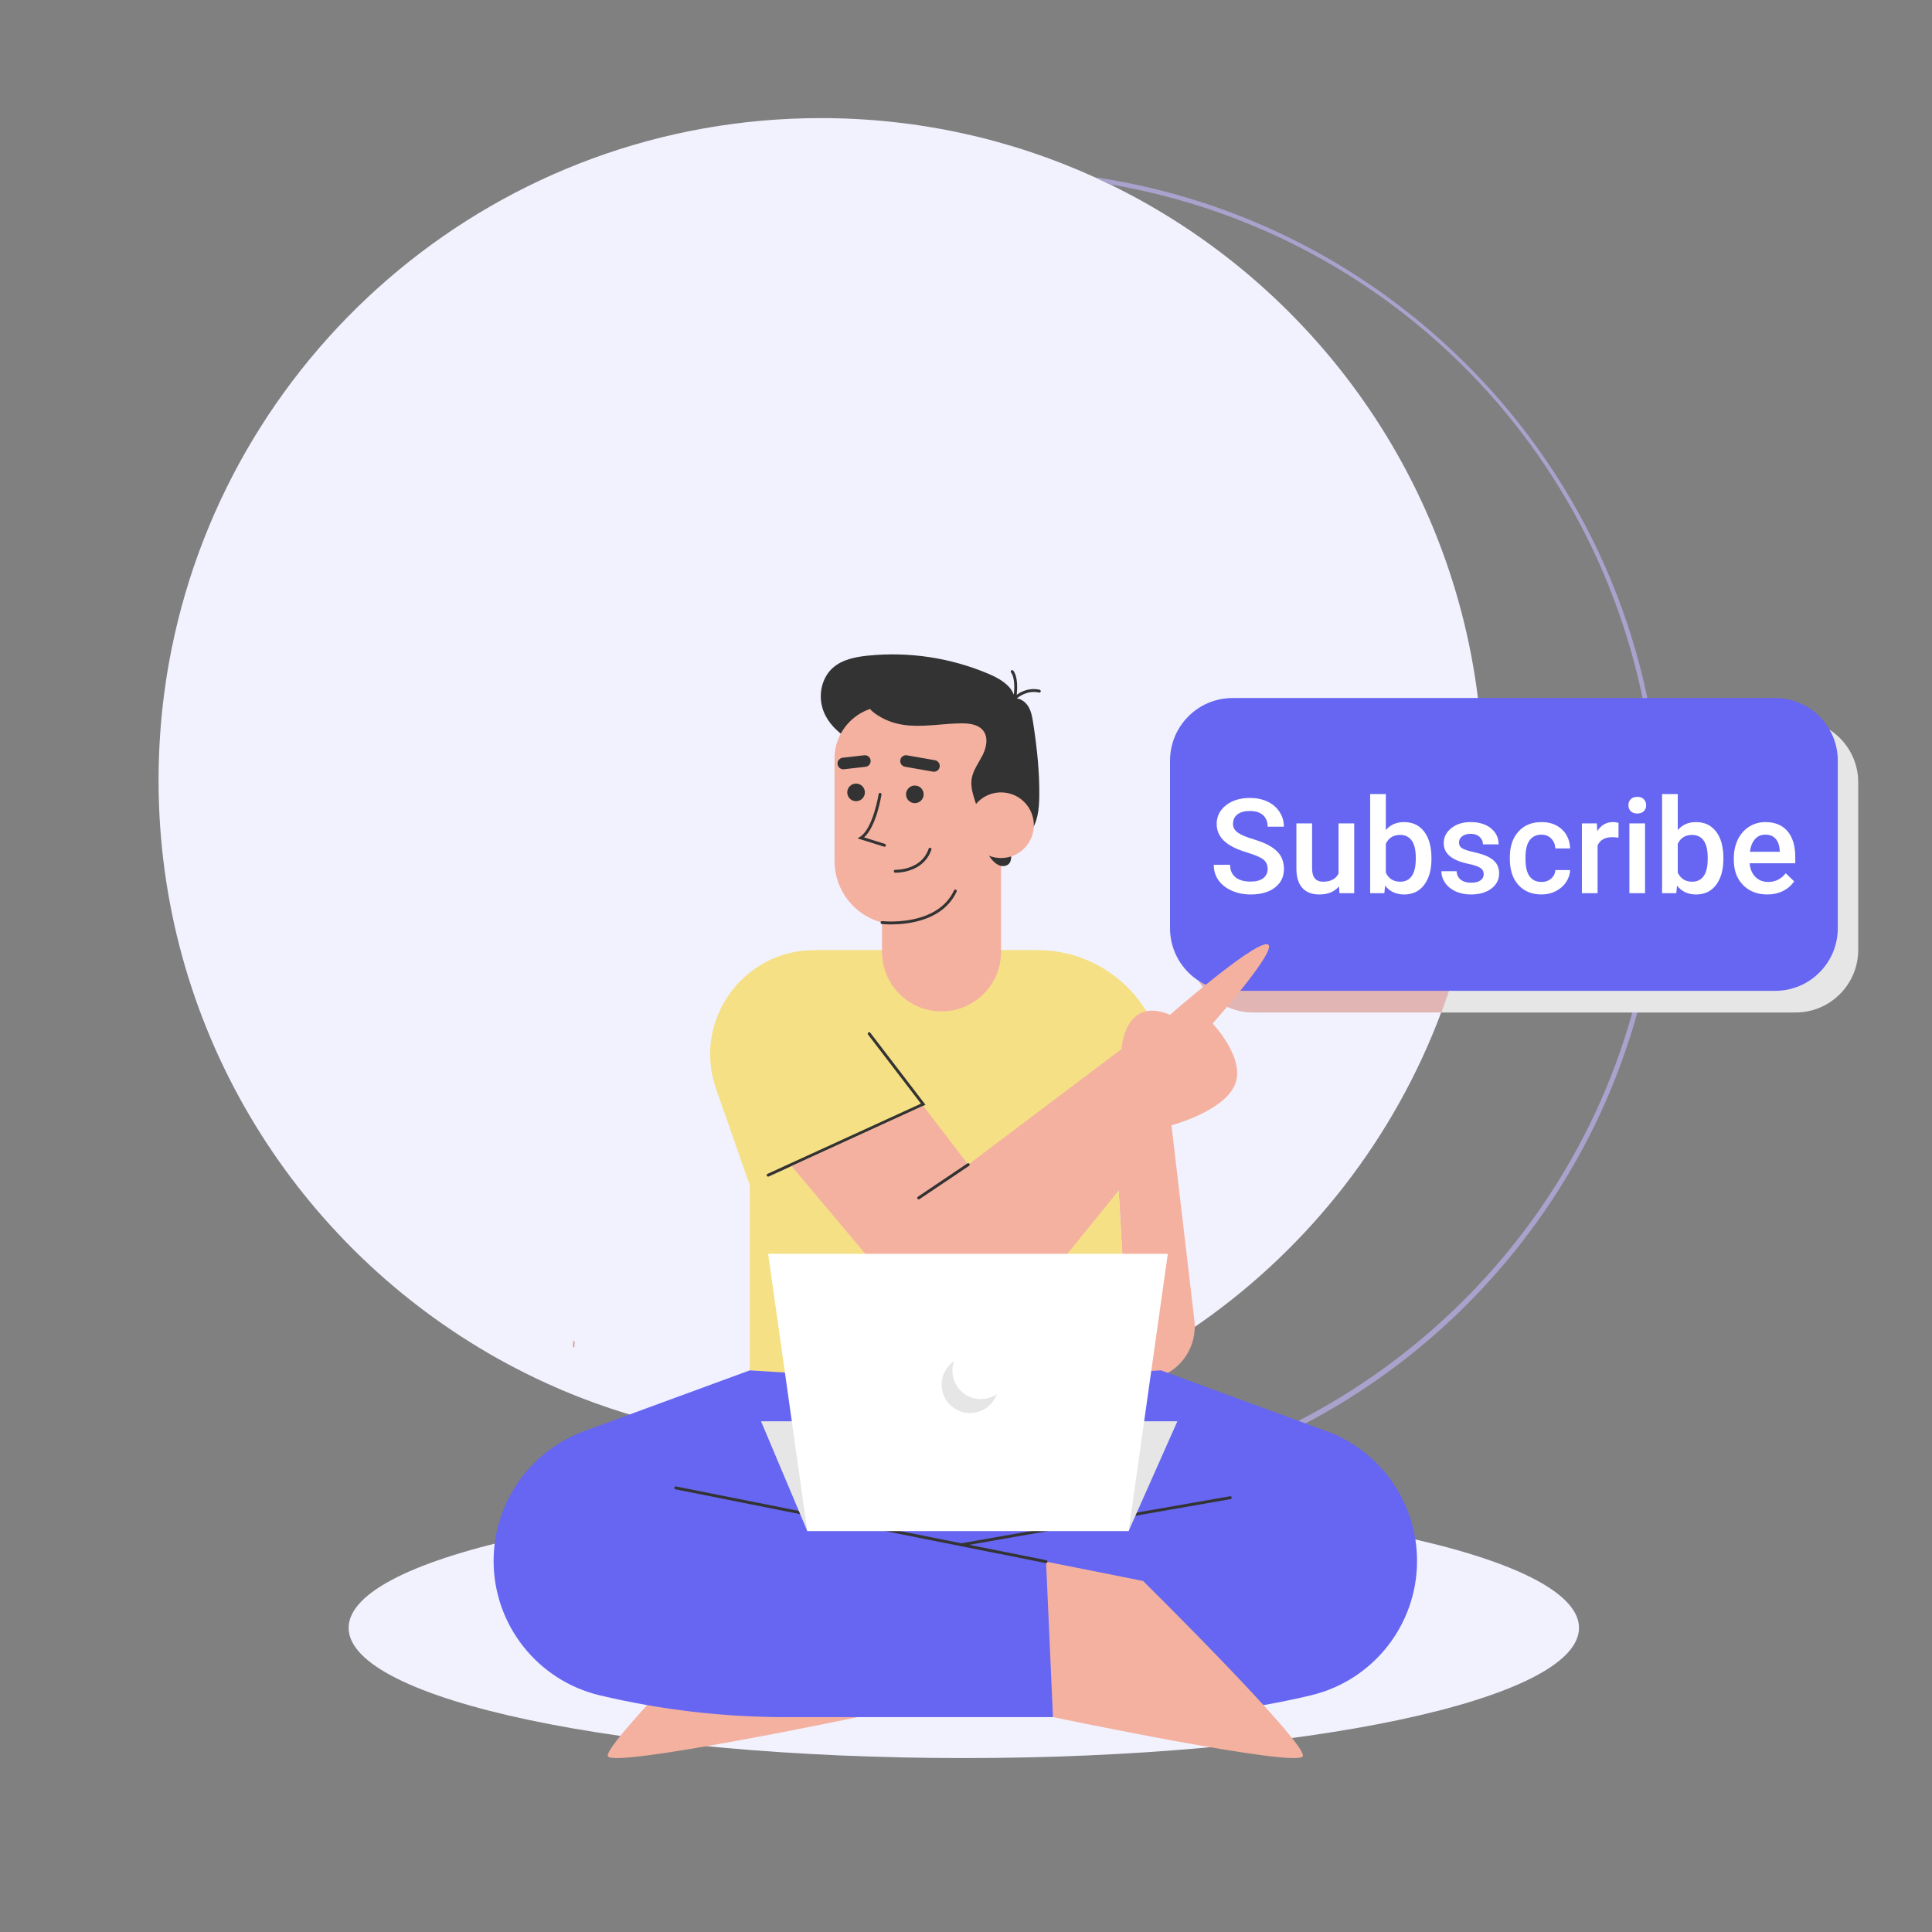 <svg width="733" height="733" viewBox="0 0 733 733" fill="none" xmlns="http://www.w3.org/2000/svg">
<rect x="0" y="0" width="733" height="733" fill="#808080" stroke="none"/>
<g clip-path="url(#clip0_4656_3095)">
<path d="M562.651 296.055C562.651 327.05 557.04 356.733 546.774 384.144C511.088 479.456 419.17 547.306 311.404 547.306C298.895 547.306 286.599 546.393 274.582 544.623C272.394 544.304 270.217 543.956 268.051 543.578C251.283 540.661 235.084 536.084 219.632 530.018C218.987 529.761 218.346 529.509 217.705 529.248C217.411 529.131 217.122 529.014 216.832 528.896C216.367 528.706 215.901 528.515 215.436 528.325C215.421 528.317 215.403 528.31 215.388 528.306C214.93 528.116 214.476 527.925 214.018 527.735C213.805 527.643 213.589 527.555 213.376 527.463C212.973 527.295 212.57 527.123 212.167 526.947C206.193 524.378 200.34 521.581 194.615 518.569C193.992 518.242 193.373 517.912 192.753 517.579C192.306 517.341 191.859 517.099 191.412 516.853C191.28 516.784 191.152 516.71 191.02 516.641C190.613 516.421 190.206 516.197 189.803 515.97C189.733 515.93 189.66 515.893 189.59 515.853C188.997 515.523 188.407 515.193 187.813 514.86C187.718 514.805 187.622 514.75 187.527 514.698C187.344 514.592 187.157 514.486 186.97 514.379C186.435 514.072 185.9 513.764 185.368 513.452L185.159 513.331C110.404 469.802 60.157 388.794 60.157 296.055C60.157 290.283 60.352 284.555 60.74 278.881C61.081 273.794 61.572 268.758 62.217 263.759C62.239 263.576 62.261 263.393 62.287 263.21C62.312 263.026 62.334 262.843 62.36 262.66C63.042 257.511 63.881 252.409 64.874 247.362C64.907 247.179 64.944 246.996 64.98 246.812C65.017 246.629 65.054 246.446 65.094 246.263C88.191 131.358 189.689 44.809 311.404 44.809C348.457 44.809 383.637 52.831 415.307 67.231C417.235 68.107 419.148 69.009 421.05 69.932C498.33 107.476 553.477 183.47 561.61 273.039C562.299 280.618 562.651 288.297 562.651 296.055Z" fill="#F2F2FF"/>
<path d="M219.285 510.078C219.278 510.202 219.274 510.327 219.267 510.451C219.3 510.352 219.333 510.25 219.366 510.147C219.336 510.125 219.311 510.103 219.285 510.078ZM217.412 510.939C217.57 511.071 217.727 511.203 217.889 511.335C217.933 510.569 217.977 509.803 218.02 509.033C217.841 508.883 217.665 508.736 217.489 508.586C217.467 509.37 217.442 510.155 217.412 510.939Z" fill="#D69D9D"/>
<path d="M630.347 316.667C630.347 347.101 624.985 376.846 614.412 405.078C605.542 428.764 593.158 450.949 577.6 471.022C562.189 490.901 543.963 508.332 523.424 522.827C480.786 552.927 430.561 568.833 378.184 568.833C346.394 568.833 315.406 562.995 286.075 551.483L285.698 551.333C285.177 551.128 284.657 550.919 284.14 550.71C283.847 550.593 283.557 550.475 283.268 550.358L279.793 548.918C279.394 548.753 278.987 548.577 278.58 548.397C275.055 546.884 271.533 545.271 268.051 543.578C270.217 543.955 272.394 544.304 274.582 544.622C276.154 545.341 277.73 546.041 279.306 546.719C279.713 546.895 280.109 547.063 280.508 547.232L282.487 548.06C282.52 548.071 282.55 548.086 282.583 548.097L283.957 548.661C284.243 548.779 284.532 548.892 284.825 549.009C285.342 549.222 285.855 549.424 286.372 549.629L286.75 549.779C315.861 561.207 346.625 567.001 378.184 567.001C482.046 567.001 576.288 501.672 612.693 404.436C623.189 376.41 628.515 346.881 628.515 316.667C628.515 309.022 628.163 301.303 627.477 293.735C617.021 178.632 531.363 88.66 421.05 69.932C419.148 69.008 417.235 68.106 415.307 67.231C464.891 74.568 511.268 96.528 548.673 130.873C595.002 173.409 623.636 231.188 629.303 293.57C629.996 301.193 630.347 308.967 630.347 316.667Z" fill="#A9A2CD"/>
<path d="M705.007 296.814V360.369C705.007 373.5 694.364 384.144 681.232 384.144H546.774C557.04 356.733 562.651 327.05 562.651 296.055C562.651 288.296 562.299 280.618 561.61 273.039H681.232C694.364 273.039 705.007 283.686 705.007 296.814Z" fill="#E6E6E6"/>
<path d="M562.652 296.055C562.652 327.05 557.041 356.733 546.775 384.144H475.432C462.304 384.144 451.657 373.5 451.657 360.369V296.814C451.657 283.686 462.304 273.039 475.432 273.039H561.611C562.3 280.618 562.652 288.296 562.652 296.055Z" fill="#E2B5B5"/>
<path d="M673.482 375.93H467.682C454.551 375.93 443.907 365.286 443.907 352.155V288.601C443.907 275.47 454.551 264.826 467.682 264.826H673.482C686.612 264.826 697.257 275.471 697.257 288.601V352.155C697.257 365.286 686.612 375.93 673.482 375.93Z" fill="#6666F2"/>
<path d="M480.941 329.694C480.941 328.128 480.39 326.92 479.289 326.072C478.187 325.224 476.2 324.367 473.328 323.502C470.456 322.637 468.172 321.674 466.475 320.613C463.228 318.574 461.604 315.914 461.604 312.633C461.604 309.762 462.774 307.395 465.116 305.535C467.458 303.674 470.497 302.744 474.234 302.744C476.715 302.744 478.925 303.201 480.868 304.115C482.81 305.029 484.335 306.33 485.445 308.019C486.554 309.708 487.109 311.58 487.109 313.637H480.941C480.941 311.776 480.357 310.32 479.191 309.267C478.024 308.215 476.356 307.688 474.185 307.688C472.162 307.688 470.591 308.121 469.474 308.986C468.356 309.851 467.797 311.058 467.797 312.609C467.797 313.914 468.4 315.004 469.608 315.876C470.816 316.749 472.807 317.598 475.581 318.422C478.355 319.246 480.582 320.184 482.263 321.237C483.944 322.29 485.176 323.497 485.959 324.859C486.743 326.222 487.134 327.818 487.134 329.645C487.134 332.615 485.996 334.977 483.72 336.731C481.443 338.486 478.355 339.363 474.455 339.363C471.877 339.363 469.506 338.885 467.344 337.931C465.182 336.976 463.502 335.658 462.302 333.978C461.103 332.297 460.503 330.339 460.503 328.103H466.696C466.696 330.127 467.365 331.693 468.703 332.803C470.041 333.913 471.958 334.467 474.455 334.467C476.609 334.467 478.228 334.031 479.314 333.158C480.398 332.286 480.941 331.131 480.941 329.694Z" fill="white"/>
<path d="M508.036 336.278C506.29 338.334 503.81 339.363 500.595 339.363C497.723 339.363 495.549 338.522 494.072 336.842C492.595 335.161 491.856 332.729 491.856 329.547V312.389H497.805V329.474C497.805 332.836 499.2 334.516 501.991 334.516C504.879 334.516 506.829 333.48 507.841 331.407V312.389H513.789V338.873H508.184L508.036 336.278Z" fill="white"/>
<path d="M543.089 325.9C543.089 330.012 542.171 333.284 540.335 335.715C538.499 338.147 535.974 339.363 532.759 339.363C529.659 339.363 527.243 338.245 525.514 336.009L525.22 338.873H519.835V301.275H525.783V314.934C527.496 312.911 529.805 311.899 532.71 311.899C535.941 311.899 538.478 313.098 540.323 315.497C542.167 317.896 543.089 321.249 543.089 325.557L543.089 325.9ZM537.141 325.386C537.141 322.514 536.635 320.36 535.623 318.924C534.611 317.488 533.142 316.77 531.217 316.77C528.639 316.77 526.827 317.896 525.783 320.148V331.065C526.844 333.366 528.672 334.516 531.266 334.516C533.126 334.516 534.562 333.823 535.574 332.436C536.586 331.049 537.108 328.952 537.141 326.145V325.386Z" fill="white"/>
<path d="M562.917 331.676C562.917 330.616 562.48 329.808 561.607 329.253C560.734 328.698 559.286 328.209 557.263 327.784C555.239 327.36 553.55 326.822 552.196 326.169C549.226 324.733 547.741 322.653 547.741 319.927C547.741 317.643 548.704 315.733 550.63 314.199C552.555 312.666 555.003 311.898 557.973 311.898C561.139 311.898 563.696 312.682 565.647 314.248C567.596 315.815 568.571 317.847 568.571 320.343H562.623C562.623 319.201 562.198 318.251 561.35 317.492C560.502 316.733 559.375 316.353 557.972 316.353C556.666 316.353 555.601 316.655 554.778 317.259C553.954 317.863 553.542 318.671 553.542 319.682C553.542 320.596 553.925 321.306 554.692 321.812C555.459 322.318 557.009 322.828 559.343 323.342C561.676 323.856 563.508 324.468 564.838 325.177C566.168 325.887 567.155 326.74 567.8 327.735C568.444 328.731 568.767 329.938 568.767 331.358C568.767 333.741 567.779 335.67 565.805 337.147C563.83 338.624 561.244 339.362 558.046 339.362C555.875 339.362 553.941 338.97 552.244 338.187C550.547 337.404 549.226 336.326 548.279 334.956C547.333 333.585 546.859 332.108 546.859 330.525H552.636C552.718 331.929 553.248 333.01 554.227 333.769C555.206 334.527 556.504 334.907 558.119 334.907C559.686 334.907 560.877 334.609 561.693 334.013C562.509 333.418 562.917 332.639 562.917 331.676Z" fill="white"/>
<path d="M584.824 334.614C586.308 334.614 587.54 334.182 588.52 333.317C589.499 332.452 590.021 331.383 590.086 330.11H595.691C595.626 331.758 595.112 333.297 594.149 334.724C593.186 336.152 591.881 337.282 590.233 338.114C588.585 338.947 586.806 339.362 584.896 339.362C581.192 339.362 578.255 338.163 576.085 335.764C573.914 333.365 572.829 330.053 572.829 325.826V325.214C572.829 321.184 573.906 317.957 576.06 315.533C578.214 313.11 581.151 311.898 584.872 311.898C588.021 311.898 590.588 312.816 592.57 314.652C594.553 316.488 595.593 318.899 595.691 321.885H590.086C590.02 320.368 589.502 319.119 588.531 318.14C587.561 317.161 586.324 316.672 584.823 316.672C582.898 316.672 581.412 317.369 580.368 318.764C579.324 320.16 578.794 322.277 578.777 325.116V326.071C578.777 328.943 579.295 331.085 580.331 332.496C581.368 333.908 582.865 334.614 584.824 334.614Z" fill="white"/>
<path d="M614.051 317.822C613.267 317.692 612.459 317.626 611.627 317.626C608.902 317.626 607.066 318.671 606.12 320.76V338.873H600.172V312.388H605.851L605.997 315.35C607.433 313.049 609.424 311.898 611.97 311.898C612.818 311.898 613.52 312.013 614.075 312.241L614.051 317.822Z" fill="white"/>
<path d="M617.819 305.512C617.819 304.598 618.109 303.839 618.688 303.236C619.267 302.632 620.096 302.33 621.172 302.33C622.249 302.33 623.082 302.632 623.669 303.236C624.257 303.839 624.551 304.598 624.551 305.512C624.551 306.41 624.257 307.156 623.669 307.752C623.082 308.348 622.25 308.645 621.172 308.645C620.095 308.645 619.267 308.348 618.688 307.752C618.109 307.156 617.819 306.41 617.819 305.512ZM624.135 338.875H618.187V312.39H624.135V338.875Z" fill="white"/>
<path d="M653.85 325.9C653.85 330.012 652.932 333.284 651.096 335.715C649.26 338.147 646.735 339.363 643.52 339.363C640.419 339.363 638.004 338.245 636.275 336.009L635.981 338.873H630.596V301.275H636.544V314.934C638.257 312.911 640.566 311.899 643.471 311.899C646.702 311.899 649.239 313.098 651.083 315.497C652.927 317.896 653.849 321.249 653.849 325.557L653.85 325.9ZM647.901 325.386C647.901 322.514 647.395 320.36 646.384 318.924C645.372 317.488 643.903 316.77 641.978 316.77C639.399 316.77 637.588 317.896 636.544 320.148V331.065C637.605 333.366 639.432 334.516 642.027 334.516C643.887 334.516 645.323 333.823 646.335 332.436C647.347 331.049 647.869 328.952 647.901 326.145V325.386Z" fill="white"/>
<path d="M670.495 339.362C666.725 339.362 663.67 338.175 661.328 335.801C658.986 333.427 657.815 330.265 657.815 326.316V325.581C657.815 322.938 658.326 320.576 659.346 318.495C660.365 316.414 661.797 314.795 663.641 313.636C665.485 312.478 667.542 311.898 669.81 311.898C673.416 311.898 676.202 313.049 678.169 315.35C680.135 317.651 681.119 320.906 681.119 325.116V327.515H663.813C663.992 329.702 664.722 331.431 666.004 332.704C667.285 333.977 668.896 334.613 670.838 334.613C673.563 334.613 675.782 333.512 677.496 331.309L680.702 334.369C679.641 335.951 678.226 337.18 676.455 338.053C674.685 338.926 672.698 339.362 670.495 339.362ZM669.785 316.672C668.153 316.672 666.835 317.243 665.832 318.385C664.828 319.527 664.188 321.118 663.911 323.158H675.244V322.718C675.113 320.727 674.583 319.221 673.653 318.202C672.722 317.182 671.433 316.672 669.785 316.672Z" fill="white"/>
<path d="M365.671 667.012C494.577 667.012 599.075 644.898 599.075 617.619C599.075 590.339 494.577 568.225 365.671 568.225C236.766 568.225 132.268 590.339 132.268 617.619C132.268 644.898 236.766 667.012 365.671 667.012Z" fill="#F2F2FF"/>
<path d="M439.639 522.479L428.736 526.265L422.908 425.511L443.069 415.051L453.155 500.914C454.266 510.385 448.643 519.349 439.639 522.479Z" fill="#F4B1A0"/>
<path d="M422.908 425.508L428.735 526.262L414.914 531.06L284.462 519.911V449.668L271.661 413.087C262.659 387.37 281.747 360.469 308.992 360.469H393.639C418.169 360.469 438.814 378.83 441.676 403.192L443.069 415.048L422.908 425.508Z" fill="#F5E085"/>
<path d="M291.428 446.411C291.22 446.411 291.02 446.292 290.928 446.09C290.802 445.814 290.923 445.488 291.199 445.362L349.408 418.726L329.336 392.515C329.151 392.274 329.197 391.929 329.438 391.745C329.68 391.559 330.024 391.605 330.209 391.846L351.119 419.152L291.657 446.361C291.583 446.395 291.505 446.411 291.428 446.411Z" fill="#333333"/>
<path d="M460.075 388.343C460.075 388.343 472.895 401.724 468.435 411.759C463.975 421.794 444.462 426.925 444.462 426.925L387.926 496.728C377.25 509.908 357.21 510.087 346.299 497.106L300.325 442.413L350.264 419.562L367.34 441.863L425.511 398.008C425.511 398.008 426.625 377.751 443.905 384.997C443.905 384.997 475.127 357.682 480.702 358.239C486.276 358.796 460.075 388.343 460.075 388.343Z" fill="#F4B1A0"/>
<path d="M348.543 455.051C348.366 455.051 348.193 454.966 348.087 454.808C347.917 454.555 347.984 454.214 348.236 454.045L367.034 441.408C367.286 441.238 367.628 441.306 367.797 441.558C367.966 441.81 367.899 442.151 367.647 442.321L348.849 454.957C348.755 455.021 348.649 455.051 348.543 455.051Z" fill="#333333"/>
<path d="M230.634 666.345C232.863 670.805 325.408 651.476 325.408 651.476L328.028 592.484L291.213 599.818C291.213 599.818 228.402 661.885 230.634 666.345Z" fill="#F4B1A0"/>
<path d="M537.626 592.199C537.626 604.344 533.456 615.695 526.331 624.711C519.206 633.727 509.127 640.408 497.311 643.219C485.763 645.964 474.079 648.028 462.307 649.406C450.542 650.784 438.69 651.476 426.823 651.476H298.078C286.211 651.476 274.358 650.784 262.594 649.406C250.822 648.028 239.138 645.964 227.589 643.219C215.773 640.408 205.695 633.727 198.57 624.711C191.445 615.695 187.274 604.344 187.274 592.199C187.274 570.209 200.996 550.55 221.641 542.974L284.463 519.91L359.308 524.609C361.401 524.741 363.5 524.741 365.592 524.609L440.438 519.91L503.26 542.974C523.905 550.55 537.626 570.209 537.626 592.199Z" fill="#6666F2"/>
<path d="M494.266 666.345C492.037 670.805 399.493 651.476 399.493 651.476L396.872 592.484L433.687 599.818C433.687 599.818 496.498 661.885 494.266 666.345Z" fill="#F4B1A0"/>
<path d="M396.874 593.034C396.838 593.034 396.802 593.031 396.765 593.024L256.297 565.049C255.999 564.99 255.806 564.7 255.865 564.402C255.925 564.104 256.213 563.908 256.512 563.97L396.98 591.945C397.278 592.004 397.471 592.294 397.412 592.592C397.36 592.853 397.13 593.034 396.874 593.034Z" fill="#333333"/>
<path d="M364.686 586.625C364.424 586.625 364.192 586.437 364.145 586.17C364.093 585.871 364.293 585.586 364.592 585.534L466.669 567.684C466.97 567.631 467.254 567.832 467.305 568.131C467.358 568.43 467.158 568.715 466.859 568.767L364.781 586.617C364.749 586.623 364.718 586.625 364.686 586.625Z" fill="#333333"/>
<path d="M394.438 261.689C390.419 260.791 387.322 262.454 385.754 263.609C385.998 261.29 386.199 256.774 384.456 254.461C384.273 254.219 383.929 254.171 383.686 254.353C383.444 254.536 383.396 254.881 383.578 255.123C385.105 257.149 384.877 261.44 384.647 263.585C383.245 259.795 379.123 257.39 375.277 255.745C360.844 249.569 344.827 247.139 329.211 248.753C324.459 249.244 319.473 250.231 315.922 253.426C311.912 257.036 310.53 263.072 311.943 268.279C313.195 272.896 316.295 276.392 320.062 279.173C336.295 291.155 352.129 303.623 368.778 315.072C372.48 317.617 376.469 320.225 380.959 320.374C384.623 320.496 388.306 318.828 390.633 315.994C393.715 312.238 394.235 307.041 394.306 302.183C394.443 292.851 393.405 283.537 391.989 274.312C391.664 272.193 391.3 270.022 390.217 268.173C389.267 266.55 387.633 265.21 385.802 264.983C386.855 264.083 390.006 261.826 394.199 262.762C394.496 262.828 394.789 262.642 394.855 262.346C394.921 262.05 394.734 261.756 394.438 261.689Z" fill="#333333"/>
<path d="M379.792 283.535V361.134C379.792 373.605 369.683 383.714 357.212 383.714C344.742 383.714 334.632 373.605 334.632 361.134V350.018C324.26 347.306 316.611 337.869 316.611 326.646V287.808C316.611 276.827 325.513 267.926 336.494 267.926H364.183C372.807 267.926 379.792 274.915 379.792 283.535Z" fill="#F4B1A0"/>
<path d="M345.574 275.297C352.008 275.688 358.433 274.464 364.879 274.439C367.871 274.427 371.243 274.868 373.056 277.248C375.041 279.853 374.255 283.629 372.776 286.551C371.297 289.473 369.192 292.185 368.665 295.417C367.983 299.597 370.066 303.66 371.113 307.763C371.944 311.014 372.129 314.392 372.747 317.69C373.365 320.989 374.493 324.328 376.843 326.722C377.665 327.56 378.661 328.281 379.81 328.519C380.959 328.757 382.276 328.425 382.983 327.488C383.628 326.633 383.664 325.479 383.672 324.407C383.785 310.503 383.899 296.599 384.012 282.696C384.052 277.818 383.949 272.508 380.889 268.709C378.94 266.29 375.999 264.824 372.97 264.136C369.941 263.447 366.799 263.47 363.695 263.581C355.98 263.857 348.294 264.655 340.638 265.621C338.775 265.856 330.711 265.801 329.871 267.571C328.98 269.45 334.497 272.328 335.828 272.954C338.866 274.382 342.234 275.094 345.574 275.297Z" fill="#333333"/>
<path d="M388.594 321.887C393.456 317.024 393.456 309.14 388.594 304.277C383.731 299.414 375.847 299.414 370.984 304.277C366.121 309.14 366.121 317.024 370.984 321.887C375.846 326.75 383.731 326.75 388.594 321.887Z" fill="#F4B1A0"/>
<path d="M347.089 304.716C348.935 304.716 350.432 303.22 350.432 301.373C350.432 299.526 348.935 298.029 347.089 298.029C345.242 298.029 343.745 299.526 343.745 301.373C343.745 303.22 345.242 304.716 347.089 304.716Z" fill="#333333"/>
<path d="M328.132 300.633C328.132 302.479 326.636 303.976 324.789 303.976C322.942 303.976 321.445 302.479 321.445 300.633C321.445 298.786 322.942 297.289 324.789 297.289C326.635 297.289 328.132 298.786 328.132 300.633Z" fill="#333333"/>
<path d="M354.339 292.796C354.213 292.796 354.085 292.785 353.956 292.763L343.365 290.904C342.169 290.694 341.369 289.555 341.579 288.358C341.789 287.163 342.927 286.363 344.125 286.572L354.716 288.431C355.912 288.641 356.712 289.78 356.502 290.977C356.315 292.044 355.387 292.796 354.339 292.796Z" fill="#333333"/>
<path d="M319.954 291.867C318.851 291.867 317.899 291.038 317.772 289.916C317.635 288.71 318.502 287.62 319.709 287.483L327.884 286.554C329.093 286.414 330.18 287.284 330.317 288.49C330.455 289.697 329.587 290.787 328.38 290.924L320.205 291.853C320.121 291.863 320.037 291.867 319.954 291.867Z" fill="#333333"/>
<path d="M335.566 321.25C335.512 321.25 335.457 321.242 335.402 321.225L325.359 318.086L326.349 317.45C331.284 314.278 333.33 301.419 333.351 301.289C333.397 300.989 333.678 300.785 333.978 300.83C334.278 300.877 334.483 301.158 334.437 301.458C334.357 301.976 332.52 313.511 327.821 317.704L335.73 320.176C336.02 320.266 336.182 320.575 336.091 320.864C336.017 321.1 335.801 321.25 335.566 321.25Z" fill="#333333"/>
<path d="M339.859 331.104C339.733 331.104 339.656 331.101 339.635 331.1C339.332 331.089 339.095 330.835 339.106 330.532C339.116 330.228 339.376 329.995 339.675 330.002C339.713 330.003 343.569 330.113 347.105 328.19C349.646 326.808 351.404 324.729 352.328 322.012C352.426 321.724 352.738 321.57 353.026 321.668C353.313 321.766 353.467 322.079 353.369 322.366C352.353 325.353 350.422 327.638 347.63 329.156C344.284 330.976 340.775 331.104 339.859 331.104Z" fill="#333333"/>
<path d="M338.094 350.724C336.035 350.724 334.697 350.577 334.571 350.563C334.27 350.528 334.053 350.256 334.088 349.954C334.122 349.653 334.395 349.434 334.696 349.471C334.766 349.479 341.799 350.246 348.887 348.166C355.217 346.309 359.614 342.825 361.953 337.812C362.082 337.537 362.409 337.417 362.684 337.546C362.959 337.675 363.078 338.001 362.949 338.277C360.47 343.589 355.843 347.271 349.196 349.221C344.992 350.454 340.882 350.724 338.094 350.724Z" fill="#333333"/>
<path d="M306.297 580.864L288.738 539.238H446.695L428.202 580.864H306.297Z" fill="#E6E6E6"/>
<path d="M428.202 580.864H306.297L291.429 475.684H443.07L428.202 580.864Z" fill="white"/>
<path d="M378.184 528.949C376.696 533.12 372.712 536.107 368.028 536.107C362.076 536.107 357.249 531.283 357.249 525.328C357.249 521.626 359.118 518.361 361.962 516.422C361.559 517.551 361.339 518.771 361.339 520.039C361.339 525.991 366.162 530.818 372.114 530.818C374.365 530.818 376.454 530.129 378.184 528.949Z" fill="#E6E6E6"/>
</g>
<defs>
<clipPath id="clip0_4656_3095">
<rect width="733" height="733" fill="white"/>
</clipPath>
</defs>
</svg>
